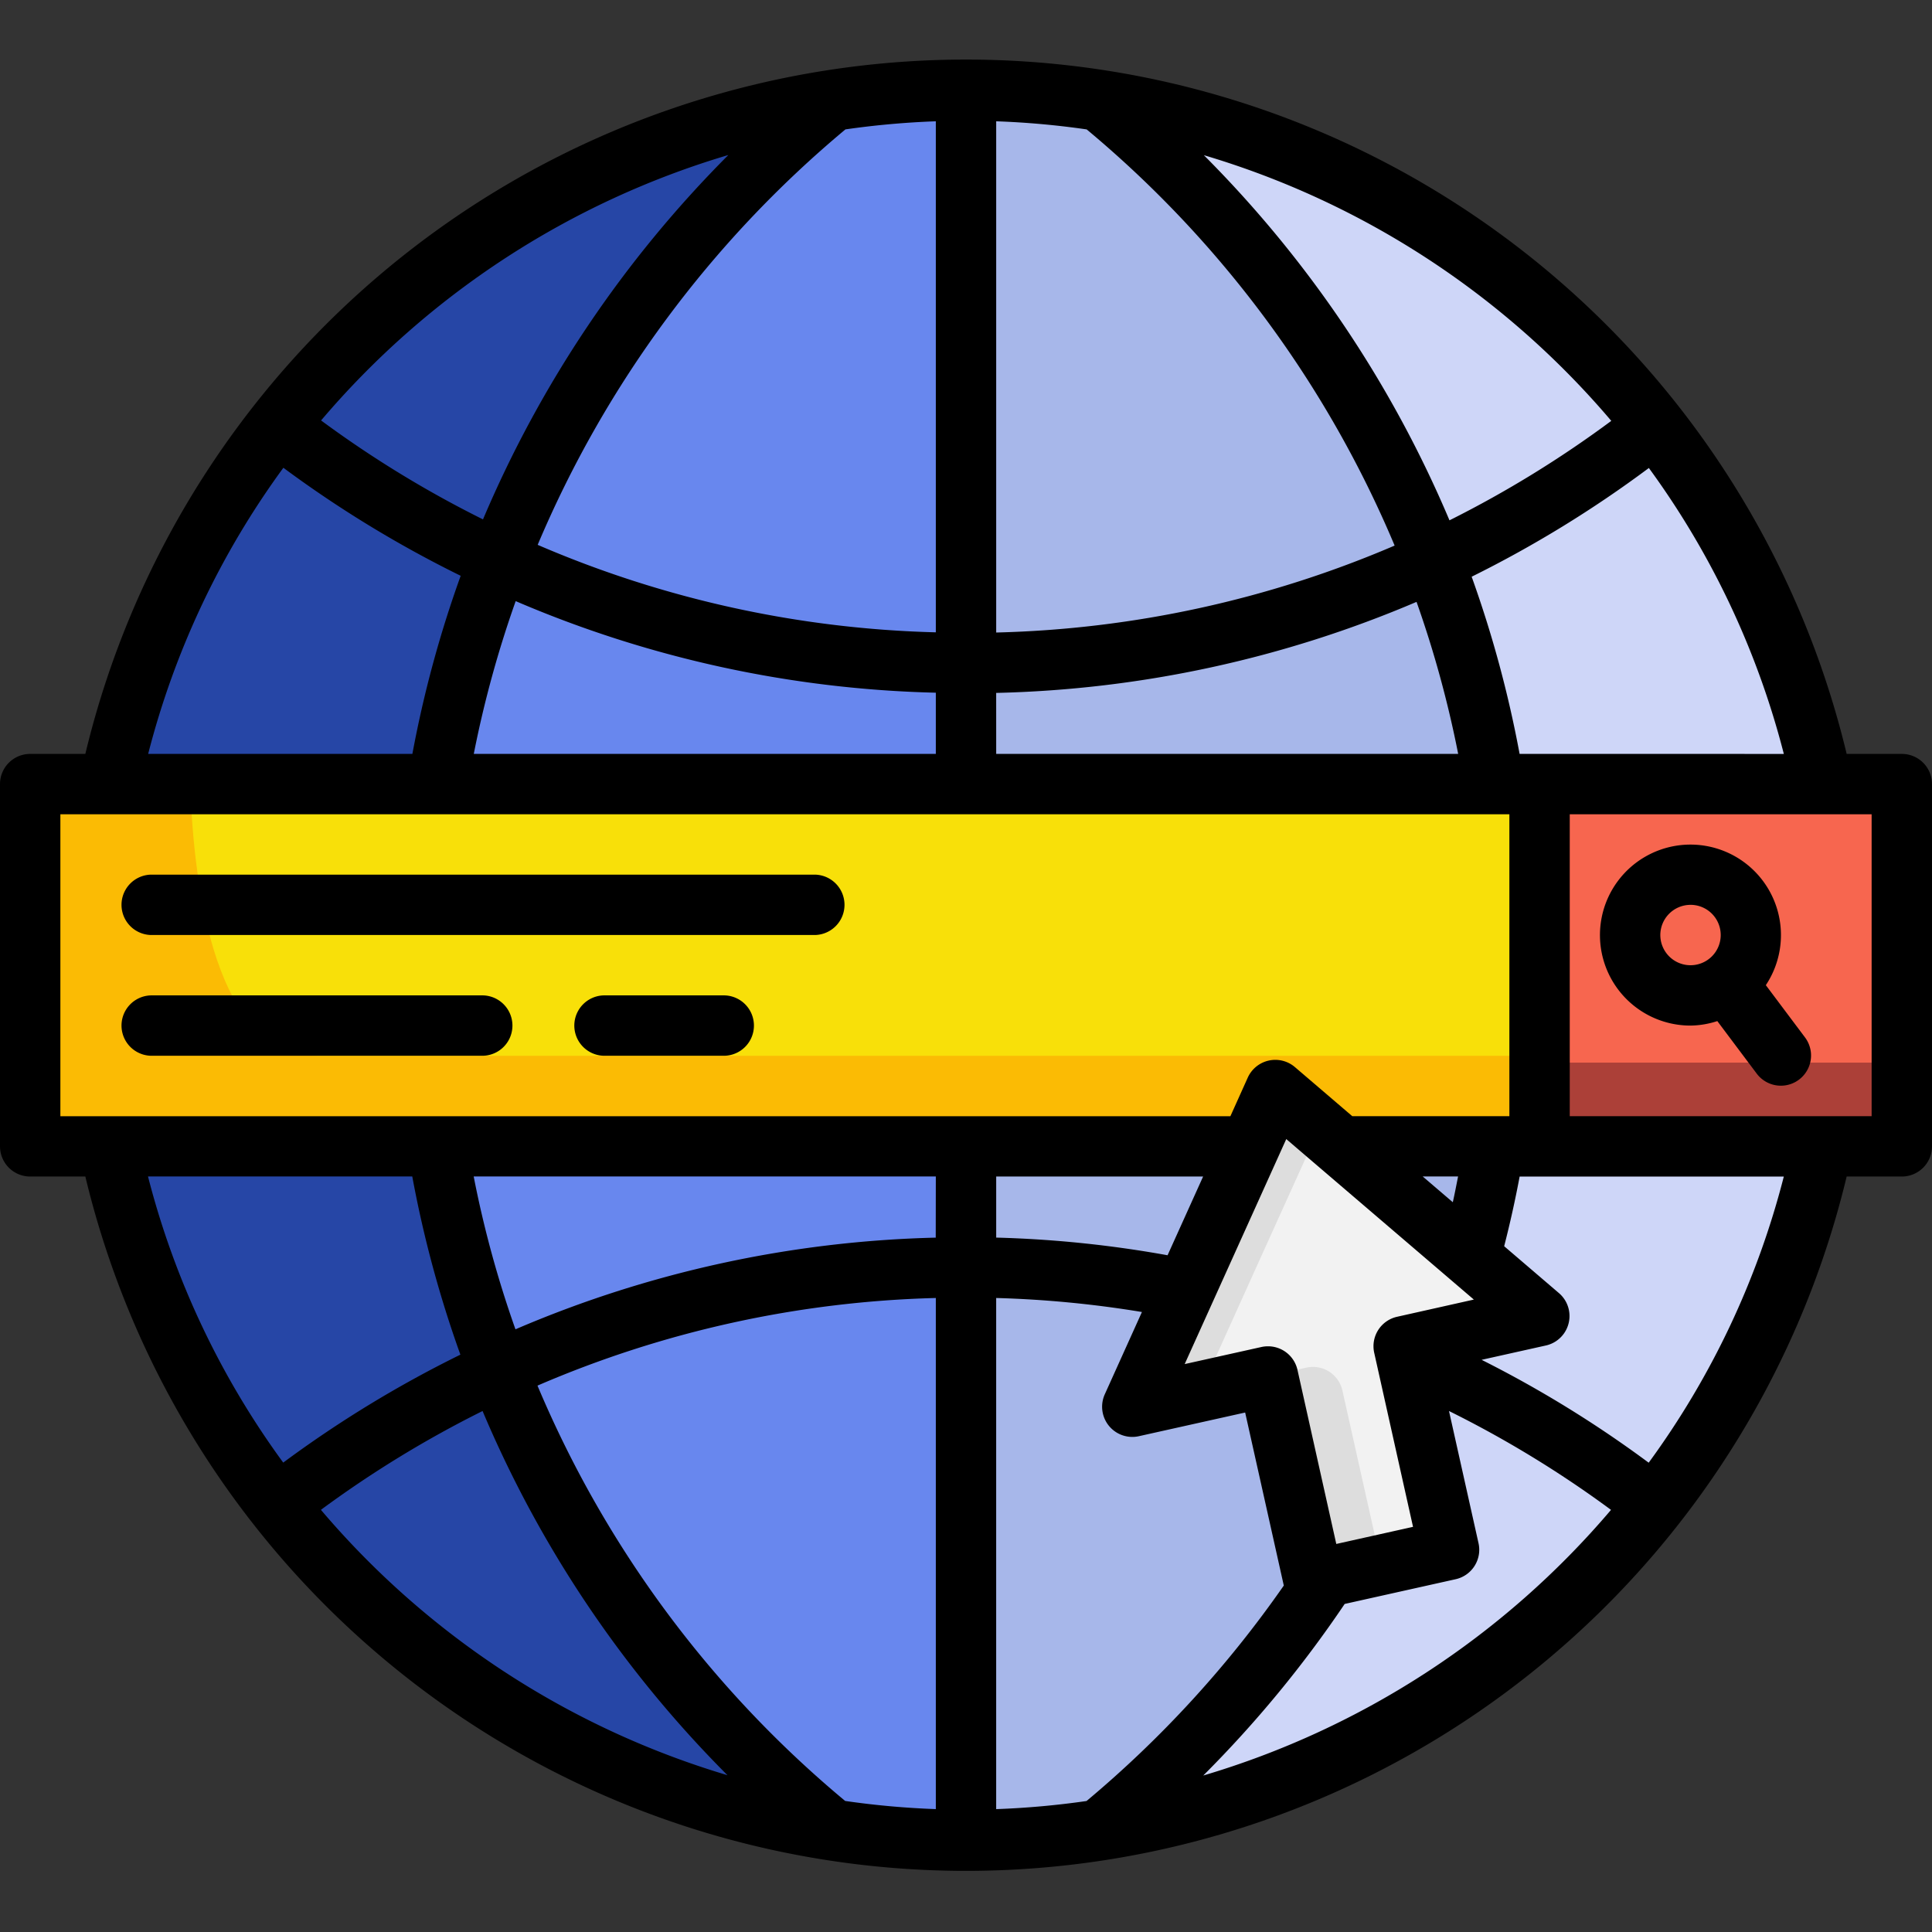 <svg xmlns="http://www.w3.org/2000/svg" xmlns:xlink="http://www.w3.org/1999/xlink" width="100" height="100" viewBox="0 0 100 100">
  <rect x="0" y="0" width="100" height="100" fill="#333333" stroke="none"/>
  <defs>
    <clipPath id="clip-path">
      <rect id="Rectángulo_32881" data-name="Rectángulo 32881" width="100" height="94" transform="translate(0 0)" fill="none"/>
    </clipPath>
  </defs>
  <g id="Grupo_83602" data-name="Grupo 83602" transform="translate(-309 -5966)">
    <rect id="Rectángulo_32882" data-name="Rectángulo 32882" width="100" height="100" transform="translate(309 5966)" fill="none"/>
    <g id="Grupo_83601" data-name="Grupo 83601" transform="translate(309 5969.188)">
      <path id="Trazado_115903" data-name="Trazado 115903" d="M426.75,192v18.75H408V192h18.75Z" transform="translate(-328.313 -154.605)" fill="#f7664f"/>
      <g id="Grupo_83600" data-name="Grupo 83600" transform="translate(0 -0.187)">
        <g id="Grupo_83599" data-name="Grupo 83599" clip-path="url(#clip-path)">
          <path id="Trazado_115904" data-name="Trazado 115904" d="M400.125,115.522H383.141A57.4,57.4,0,0,0,380,103.96a56.782,56.782,0,0,0,11.453-7,45.059,45.059,0,0,1,8.672,18.563" transform="translate(-305.781 -77.94)" fill="#ced6f8"/>
          <path id="Trazado_115905" data-name="Trazado 115905" d="M379.031,288h14.656a45.059,45.059,0,0,1-8.672,18.563,57.332,57.332,0,0,0-11.469-7c-.469-.234-.922-.437-1.406-.625h-.016l-.125-.594,7.016-1.562-3.562-3.047A53.418,53.418,0,0,0,376.7,288Z" transform="translate(-299.344 -231.667)" fill="#ced6f8"/>
          <path id="Trazado_115906" data-name="Trazado 115906" d="M291.2,10.72A45.18,45.18,0,0,1,320,27.564a56.782,56.782,0,0,1-11.453,7A57.894,57.894,0,0,0,291.2,10.72" transform="translate(-234.325 -8.544)" fill="#ced6f8"/>
          <path id="Trazado_115907" data-name="Trazado 115907" d="M320,351.625a45.18,45.18,0,0,1-28.8,16.844A58.226,58.226,0,0,0,303,355.359l6.328-1.422-2.2-9.937c.484.188.938.391,1.406.625a57.332,57.332,0,0,1,11.469,7" transform="translate(-234.325 -276.73)" fill="#ced6f8"/>
          <path id="Trazado_115908" data-name="Trazado 115908" d="M86.125,192v18.75H75.844l-3.391-2.906-1.312,2.906H8V192H86.125Z" transform="translate(-6.438 -154.417)" fill="#f8e009"/>
          <rect id="Rectángulo_32880" data-name="Rectángulo 32880" width="18" height="4" transform="translate(80 52)" fill="#ac4038"/>
          <path id="Trazado_115909" data-name="Trazado 115909" d="M86.125,206.063v4.688H75.844l-3.391-2.906-1.312,2.906H8V192h8.281c.188,5.469,1.313,14.063,6.563,14.063Z" transform="translate(-6.438 -154.417)" fill="#fbbb04"/>
          <path id="Trazado_115910" data-name="Trazado 115910" d="M321.143,284.807l-7.016,1.563.125.594h.016l2.2,9.938-6.328,1.422-.687.156L307.1,287.932l-7.016,1.578,2.75-6.094,3.344-7.391,1.313-2.906,3.391,2.906,6.7,5.734Z" transform="translate(-241.471 -219.694)" fill="#f2f2f2"/>
          <path id="Trazado_115911" data-name="Trazado 115911" d="M309.689,275.229l-3.344,7.391-2.75,6.094-3.516.8,2.75-6.094,3.344-7.391,1.312-2.906,2.281,1.953Z" transform="translate(-241.471 -219.694)" fill="#ddd"/>
          <path id="Trazado_115912" data-name="Trazado 115912" d="M339.858,347.677l2.017,9.017-2.828.641-.687.156L336,346.944l1.987-.45a1.562,1.562,0,0,1,1.87,1.183" transform="translate(-270.375 -278.705)" fill="#ddd"/>
          <path id="Trazado_115913" data-name="Trazado 115913" d="M283.359,144.363H256v-6.25a57.269,57.269,0,0,0,24.219-5.312,57.4,57.4,0,0,1,3.141,11.563" transform="translate(-206 -106.78)" fill="#a7b7ea"/>
          <path id="Trazado_115914" data-name="Trazado 115914" d="M355.36,288h7.953a53.418,53.418,0,0,1-1.25,5.734Z" transform="translate(-285.954 -231.667)" fill="#a7b7ea"/>
          <path id="Trazado_115915" data-name="Trazado 115915" d="M280.219,32.375A57.269,57.269,0,0,1,256,37.688V8a45.151,45.151,0,0,1,6.859.516.015.015,0,0,1,.016.016,57.894,57.894,0,0,1,17.344,23.844" transform="translate(-206 -6.355)" fill="#a7b7ea"/>
          <path id="Trazado_115916" data-name="Trazado 115916" d="M273.984,336.2l.688-.156a58.226,58.226,0,0,1-11.8,13.109.015.015,0,0,1-.016.016,45.151,45.151,0,0,1-6.859.516V320a56.7,56.7,0,0,1,11.359,1.141l-2.75,6.094,7.016-1.578Z" transform="translate(-206 -257.417)" fill="#a7b7ea"/>
          <path id="Trazado_115917" data-name="Trazado 115917" d="M270.7,288l-3.344,7.391A56.7,56.7,0,0,0,256,294.25V288Z" transform="translate(-206 -231.667)" fill="#a7b7ea"/>
          <path id="Trazado_115918" data-name="Trazado 115918" d="M156.283,320v29.688a45.151,45.151,0,0,1-6.859-.516.015.015,0,0,1-.016-.016,57.9,57.9,0,0,1-17.328-23.844,57.434,57.434,0,0,1,24.2-5.312" transform="translate(-106.283 -257.417)" fill="#6887ee"/>
          <path id="Trazado_115919" data-name="Trazado 115919" d="M143.279,288v6.25a57.434,57.434,0,0,0-24.2,5.313A57.154,57.154,0,0,1,115.92,288Z" transform="translate(-93.279 -231.667)" fill="#6887ee"/>
          <path id="Trazado_115920" data-name="Trazado 115920" d="M143.279,138.113v6.25H115.92a57.4,57.4,0,0,1,3.141-11.562,57.505,57.505,0,0,0,24.219,5.313" transform="translate(-93.279 -106.78)" fill="#6887ee"/>
          <path id="Trazado_115921" data-name="Trazado 115921" d="M156.219,8V37.688A57.505,57.505,0,0,1,132,32.375,57.894,57.894,0,0,1,149.344,8.531a.015.015,0,0,1,.016-.016A45.151,45.151,0,0,1,156.219,8" transform="translate(-106.219 -6.355)" fill="#6887ee"/>
          <path id="Trazado_115922" data-name="Trazado 115922" d="M102.157,10.72A57.894,57.894,0,0,0,84.813,34.564a57.782,57.782,0,0,1-11.453-7,45.18,45.18,0,0,1,28.8-16.844" transform="translate(-59.032 -8.544)" fill="#2646a6"/>
          <path id="Trazado_115923" data-name="Trazado 115923" d="M84.829,347.2a57.9,57.9,0,0,0,17.328,23.844A45.18,45.18,0,0,1,73.36,354.2a57.782,57.782,0,0,1,11.453-7Z" transform="translate(-59.032 -279.305)" fill="#2646a6"/>
          <path id="Trazado_115924" data-name="Trazado 115924" d="M49.1,299.563h-.016a57.782,57.782,0,0,0-11.453,7A45.059,45.059,0,0,1,28.96,288H45.944A57.155,57.155,0,0,0,49.1,299.563" transform="translate(-23.304 -231.667)" fill="#2646a6"/>
          <path id="Trazado_115925" data-name="Trazado 115925" d="M49.085,103.96a57.4,57.4,0,0,0-3.141,11.563H28.96A45.059,45.059,0,0,1,37.632,96.96a57.782,57.782,0,0,0,11.453,7" transform="translate(-23.304 -77.94)" fill="#2646a6"/>
          <path id="Trazado_115926" data-name="Trazado 115926" d="M98.438,35.938H95.583a46.877,46.877,0,0,0-91.166,0H1.563A1.562,1.562,0,0,0,0,37.5V56.25a1.562,1.562,0,0,0,1.563,1.563H4.417a46.877,46.877,0,0,0,91.166,0h2.855A1.562,1.562,0,0,0,100,56.25V37.5a1.562,1.562,0,0,0-1.562-1.562M43.755,3.614a43.773,43.773,0,0,1,4.683-.42V29.645A55.577,55.577,0,0,1,27.83,25.117a56.7,56.7,0,0,1,15.925-21.5M72.186,25.155a55.762,55.762,0,0,1-20.623,4.5V3.194a43.373,43.373,0,0,1,4.683.42A56.512,56.512,0,0,1,72.186,25.155M26.692,28.03A58.631,58.631,0,0,0,48.438,32.77v3.167H24.523a56.056,56.056,0,0,1,2.169-7.908m24.87,4.752A58.87,58.87,0,0,0,73.32,28.069a55.871,55.871,0,0,1,2.155,7.869H51.563Zm27.092,3.156a58.989,58.989,0,0,0-2.481-9.17,59.58,59.58,0,0,0,9.172-5.628,43.277,43.277,0,0,1,6.986,14.8ZM83.4,18.7a56.374,56.374,0,0,1-8.375,5.148,59.58,59.58,0,0,0-12.714-18.9A44.122,44.122,0,0,1,83.4,18.7M37.7,4.939A59.6,59.6,0,0,0,25,23.8a56.275,56.275,0,0,1-8.381-5.122A44.138,44.138,0,0,1,37.7,4.939ZM14.664,21.125a59.467,59.467,0,0,0,9.181,5.594,58.97,58.97,0,0,0-2.5,9.219H7.669a43.251,43.251,0,0,1,7-14.812M3.125,39.063h75V54.688H69.992l-2.967-2.539a1.564,1.564,0,0,0-2.441.544l-.9,2H3.125ZM72.313,65.072a1.561,1.561,0,0,0-1.184,1.864l2.009,9.009-3.972.886-2.009-9.009A1.562,1.562,0,0,0,65.633,66.6a1.6,1.6,0,0,0-.342.037l-3.972.884,5.258-11.647,9.709,8.308ZM56.239,90.136a43.66,43.66,0,0,1-4.677.42V64.1a55.619,55.619,0,0,1,7.544.725l-1.923,4.261a1.563,1.563,0,0,0,1.766,2.167l5.5-1.225,2,8.956A56.918,56.918,0,0,1,56.239,90.136Zm-28.42-21.5A55.594,55.594,0,0,1,48.438,64.1V90.555a43.548,43.548,0,0,1-4.692-.422,56.4,56.4,0,0,1-15.927-21.5m32.614-6.745a58.457,58.457,0,0,0-8.87-.914V57.813H62.273Zm-12-.912a58.655,58.655,0,0,0-21.753,4.745,55.494,55.494,0,0,1-2.162-7.911H48.438Zm25.206-3.166h1.831c-.088.444-.173.886-.273,1.333Zm-52.3,0a58.964,58.964,0,0,0,2.491,9.223,59.5,59.5,0,0,0-9.17,5.587,43.266,43.266,0,0,1-7-14.812H21.344Zm-4.73,17.256a56.459,56.459,0,0,1,8.369-5.116A59.294,59.294,0,0,0,37.653,88.8,44.135,44.135,0,0,1,16.614,75.069ZM62.28,88.817a59.7,59.7,0,0,0,7.32-8.881l5.744-1.28a1.561,1.561,0,0,0,1.184-1.864L75,69.95a55.929,55.929,0,0,1,8.386,5.117A44.144,44.144,0,0,1,62.28,88.817ZM85.336,72.625A58.956,58.956,0,0,0,76.688,67.3l3.328-.742a1.562,1.562,0,0,0,.675-2.711L77.856,61.42q.464-1.812.8-3.606H92.33A43.212,43.212,0,0,1,85.336,72.625ZM96.875,54.688H81.25V39.063H96.875Z" transform="translate(0 0.083)"/>
          <path id="Trazado_115927" data-name="Trazado 115927" d="M428.688,217.375a4.637,4.637,0,0,0,1.388-.233l2.05,2.733a1.562,1.562,0,0,0,2.5-1.873l-2.039-2.719a4.684,4.684,0,1,0-3.9,2.092Zm0-6.25a1.563,1.563,0,1,1-1.562,1.563,1.564,1.564,0,0,1,1.563-1.562" transform="translate(-341.188 -167.292)"/>
          <path id="Trazado_115928" data-name="Trazado 115928" d="M67.938,216H33.563a1.563,1.563,0,0,0,0,3.125H67.938a1.563,1.563,0,0,0,0-3.125" transform="translate(-25.75 -173.73)"/>
          <path id="Trazado_115929" data-name="Trazado 115929" d="M50.75,248H33.563a1.563,1.563,0,0,0,0,3.125H50.75a1.563,1.563,0,0,0,0-3.125" transform="translate(-25.75 -199.48)"/>
          <path id="Trazado_115930" data-name="Trazado 115930" d="M159.813,248h-6.25a1.563,1.563,0,0,0,0,3.125h6.25a1.563,1.563,0,0,0,0-3.125" transform="translate(-122.313 -199.48)"/>
        </g>
      </g>
    </g>
  </g>
</svg>
